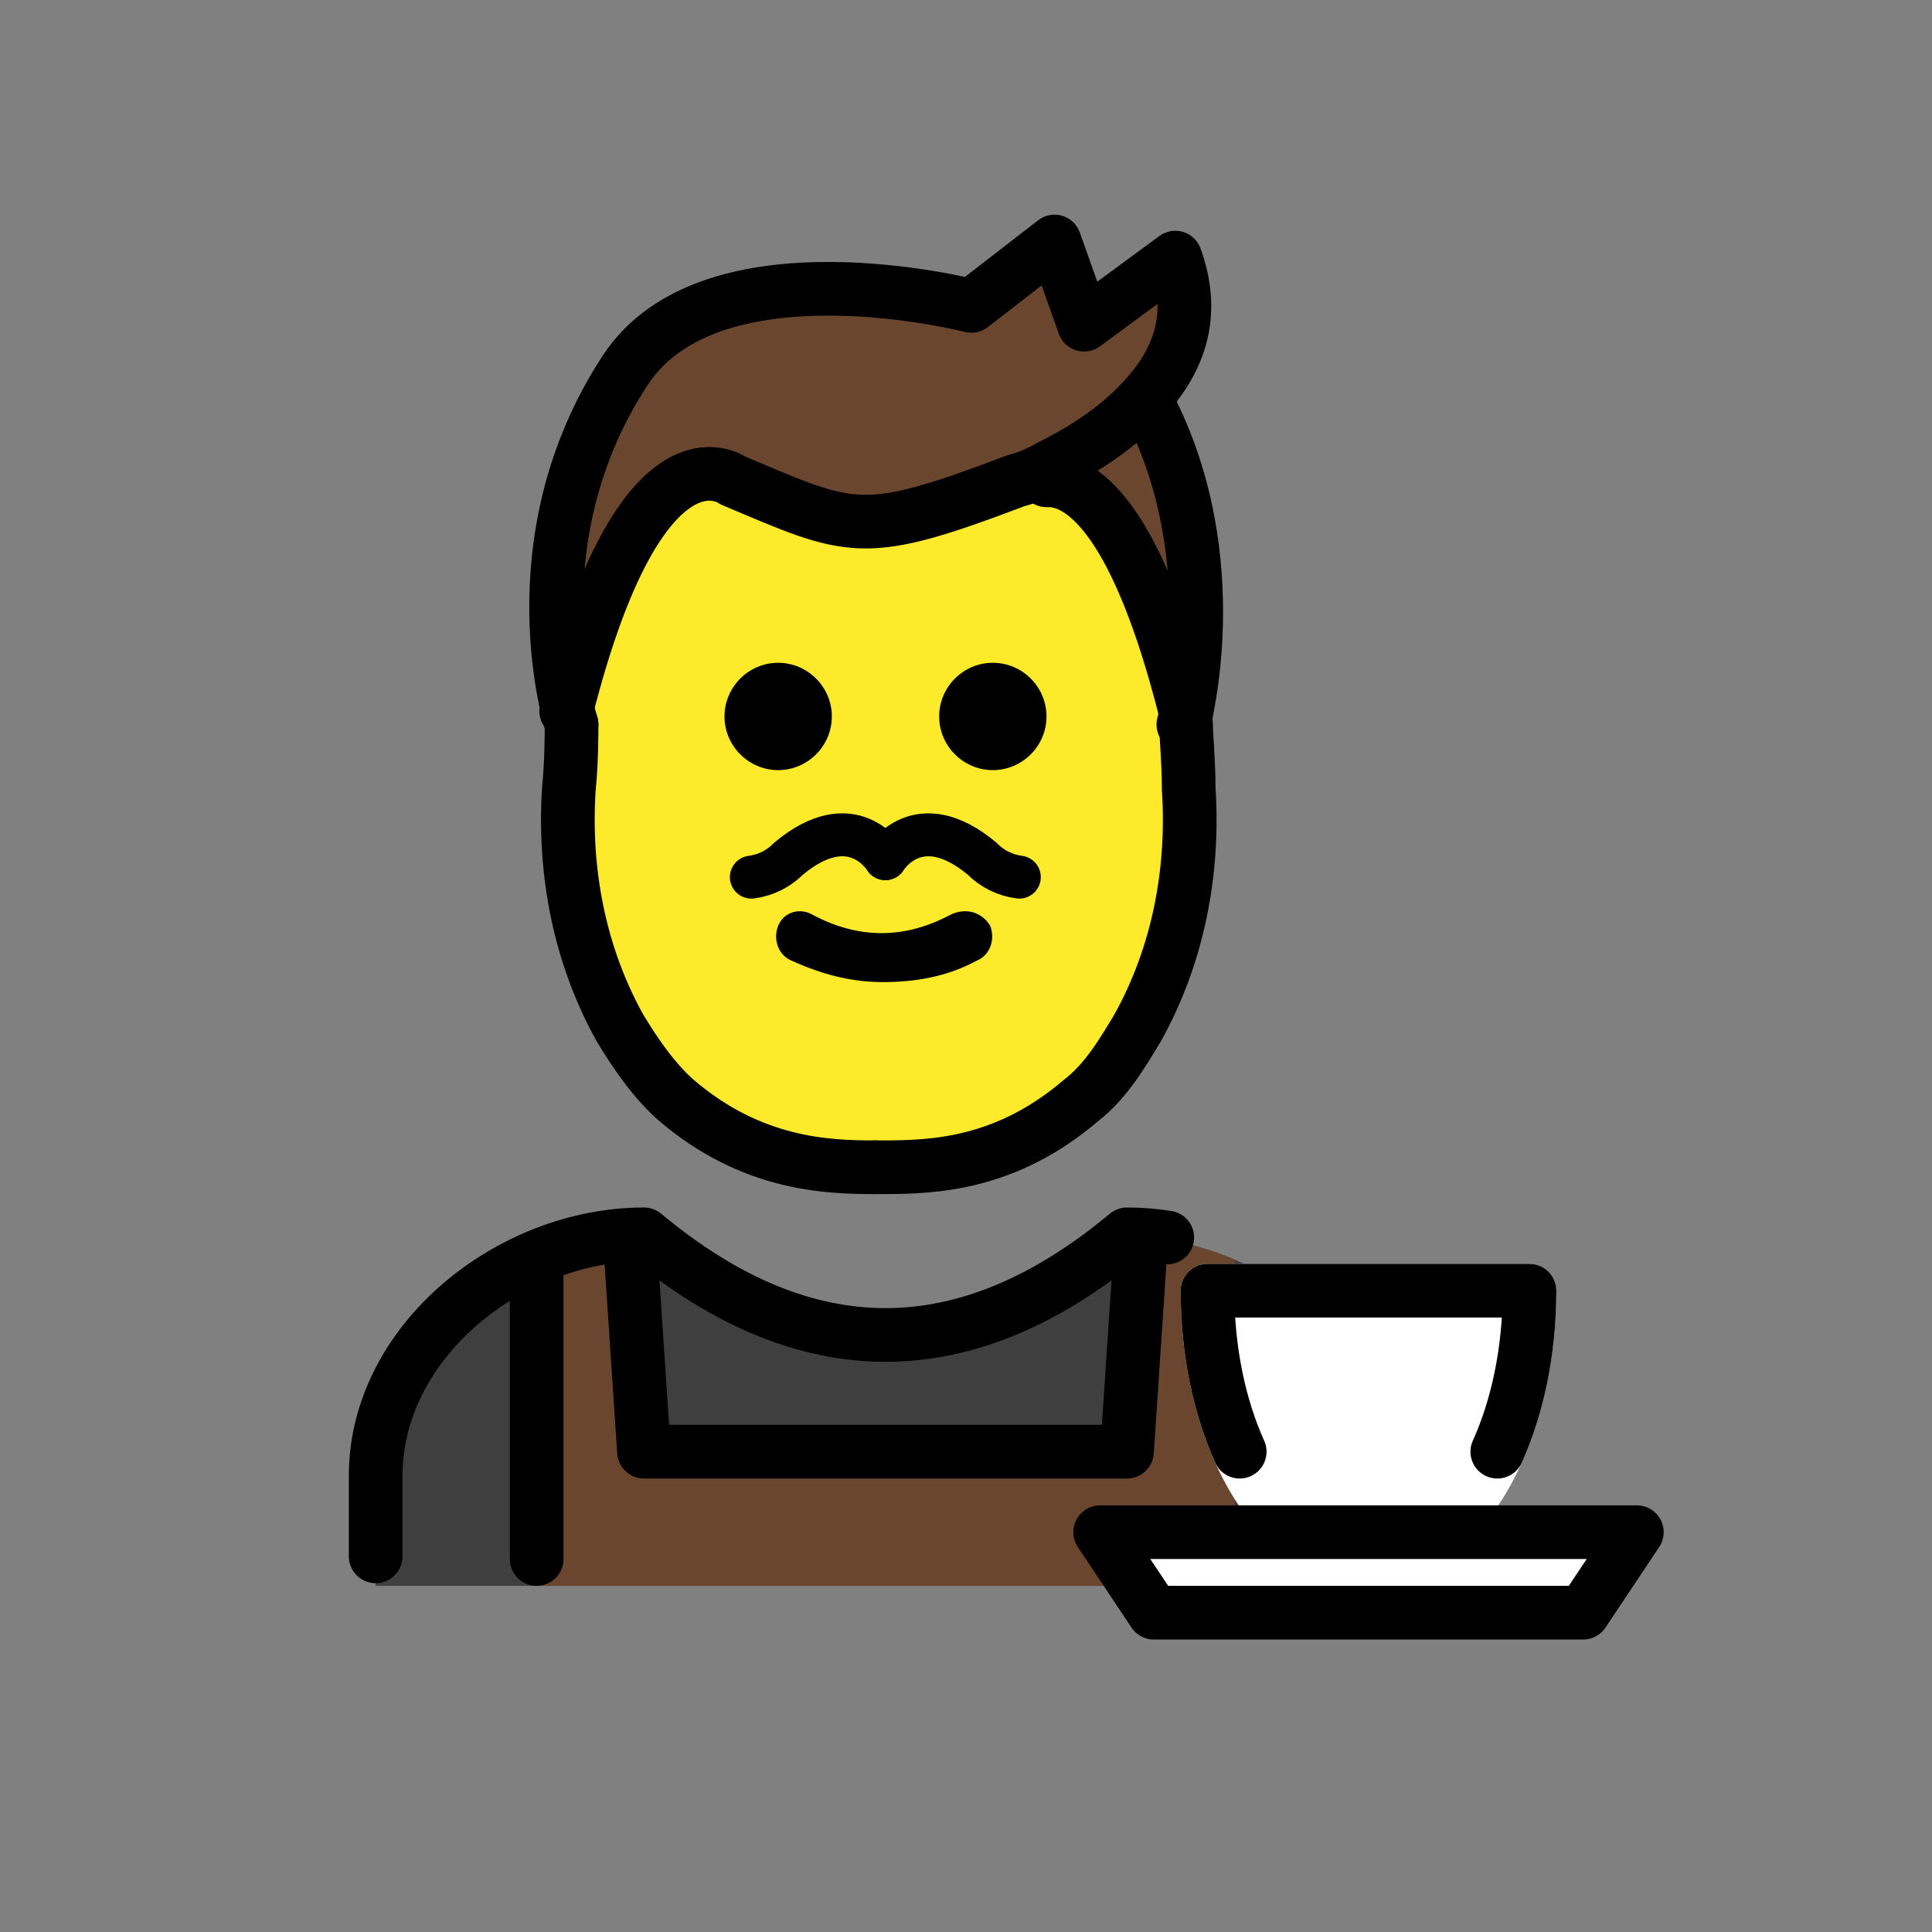 <svg xmlns="http://www.w3.org/2000/svg" id="a" viewBox="0 0 72 72"><rect x="0" y="0" width="72" height="72" fill="#808080" stroke="none"/><g id="b"><ellipse cx="33" cy="29.5" fill="#FCEA2B" rx="12" ry="14.5"/></g><g id="c" fill="#6A462F"><path d="m42.8 15.1c3 5.8 1.3 11.9 1.3 11.9v-0.4c-1.8-7.2-3.8-8.6-5-8.7v-0.4c1-0.5 2.4-1.4 3.5-2.6l0.2 0.2z"/><path d="m43.9 9.7c0.8 2.2 0.1 3.9-1.2 5.3-1.1 1.2-2.5 2-3.5 2.5-0.7 0.4-1.2 0.5-1.2 0.5-5.8 2.2-6.1 1.9-10.6 0 0 0-3.4-2.5-6.2 8.6v0.4s-2.2-6.8 2-13.2c3.2-4.9 12.9-2.4 12.9-2.4l3.1-2.4 1.1 3.1 3.6-2.4z"/></g><g id="d"><path fill="#3F3F3F" d="m14 59.1v-4c0-5 5-9 10-9 6 5 12 5 18 0 5 0 10 4 10 9v4"/><path fill="#6A462F" fill-rule="evenodd" d="m23.048 46.148c-1.045 0.104-2.077 0.376-3.048 0.788v12.164h26v-12.164c-0.826-0.35-1.695-0.6-2.58-0.731l-0.92 0.394-0.5 7.5h-18l-0.5-7.5-0.452-0.452z" clip-rule="evenodd"/><path fill="#fff" d="m41 57.1h20l-2 3h-16l-2-3z"/><g fill="#fff"><path fill-rule="evenodd" d="m51 58.1c3.314 0 6-4.477 6-10h-12c0 5.523 2.686 10 6 10z" clip-rule="evenodd"/><path d="m57 48.1h1c0-0.552-0.448-1-1-1v1zm-12 0v-1c-0.552 0-1 0.448-1 1h1zm11 0c0 2.611-0.637 4.927-1.615 6.556-0.99 1.649-2.217 2.443-3.385 2.443v2c2.146 0 3.918-1.445 5.1-3.414 1.194-1.99 1.9-4.674 1.9-7.585h-2zm-11 1h12v-2h-12v2zm6 8c-1.168 0-2.396-0.794-3.385-2.443-0.978-1.629-1.615-3.945-1.615-6.556h-2c0 2.912 0.706 5.596 1.9 7.585 1.182 1.97 2.954 3.414 5.1 3.414v-2z"/></g></g><g id="e"><path d="m37 24.7c1.1 0 2 0.9 2 2s-0.9 2-2 2-2-0.9-2-2 0.9-2 2-2z"/><path d="m36.9 34.5c0.2 0.5 0 1.1-0.5 1.3-1.1 0.6-2.3 0.8-3.5 0.8s-2.3-0.3-3.4-0.8c-0.5-0.2-0.7-0.8-0.5-1.3s0.8-0.7 1.3-0.4c1.7 0.9 3.4 0.9 5.1 0 0.6-0.3 1.2-0.1 1.5 0.4z"/><path fill="none" stroke="#000" stroke-linecap="round" stroke-linejoin="round" stroke-width="1.6" d="m33 32s1.2-2 3.6 0c0.372 0.379 0.861 0.621 1.387 0.688"/><path fill="none" stroke="#000" stroke-linecap="round" stroke-linejoin="round" stroke-width="1.6" d="m32.988 32s-1.2-2-3.6 0c-0.372 0.379-0.861 0.621-1.387 0.688"/><path d="m29 24.7c1.1 0 2 0.9 2 2s-0.9 2-2 2-2-0.9-2-2 0.9-2 2-2z"/><path fill="none" stroke="#000" stroke-linecap="round" stroke-linejoin="round" stroke-miterlimit="10" stroke-width="2" d="m21.3 27c0 0.4 0 1.4-0.1 2.4-0.2 3.1 0.4 6.2 1.9 8.9 0.6 1 1.3 2 2.1 2.7 2.8 2.4 5.6 2.5 7.4 2.5"/><path fill="none" stroke="#000" stroke-linecap="round" stroke-linejoin="round" stroke-miterlimit="10" stroke-width="2" d="m44.2 27c0 0.4 0.1 1.4 0.1 2.4 0.2 3.1-0.4 6.2-1.9 8.9-0.6 1-1.2 2-2.1 2.7-2.8 2.4-5.5 2.5-7.4 2.5h-0.3"/><path fill="none" stroke="#000" stroke-linecap="round" stroke-linejoin="round" stroke-miterlimit="10" stroke-width="2" d="m21.3 27s-2.2-6.8 2-13.2c3.2-4.9 12.9-2.4 12.9-2.4l3.1-2.4 1.1 3.1 3.4-2.5c0.8 2.2 0.1 3.9-1.2 5.3-1.1 1.2-2.5 2-3.5 2.5-0.7 0.4-1.2 0.5-1.2 0.5-5.8 2.2-6.1 1.9-10.6 0 0 0-3.4-2.5-6.2 8.6"/><path fill="none" stroke="#000" stroke-linecap="round" stroke-linejoin="round" stroke-miterlimit="10" stroke-width="2" d="m39 17.9h0.2c1.2 0.1 3.2 1.5 5 8.7"/><path fill="none" stroke="#000" stroke-linecap="round" stroke-linejoin="round" stroke-miterlimit="10" stroke-width="2" d="m42.8 15.1c3 5.8 1.3 11.9 1.3 11.9"/><g fill="none" stroke="#000" stroke-width="2"><path stroke-linecap="round" stroke-linejoin="round" d="m14 58v-3c0-5 5-9 10-9 6 5 12 5 18 0 0.502 0 1.003 0.04 1.5 0.118"/><path stroke-linejoin="round" d="m23.5 46.6 0.5 7.5h18l0.5-7.5"/><path stroke-linecap="round" d="m20 47.1v11"/><path stroke-linecap="round" stroke-linejoin="round" d="m46.2 54.1c-0.753-1.671-1.2-3.749-1.2-6h12c0 2.251-0.446 4.329-1.2 6"/><path stroke-linejoin="round" d="m41 57.1h20l-2 3h-16l-2-3z"/></g></g></svg>